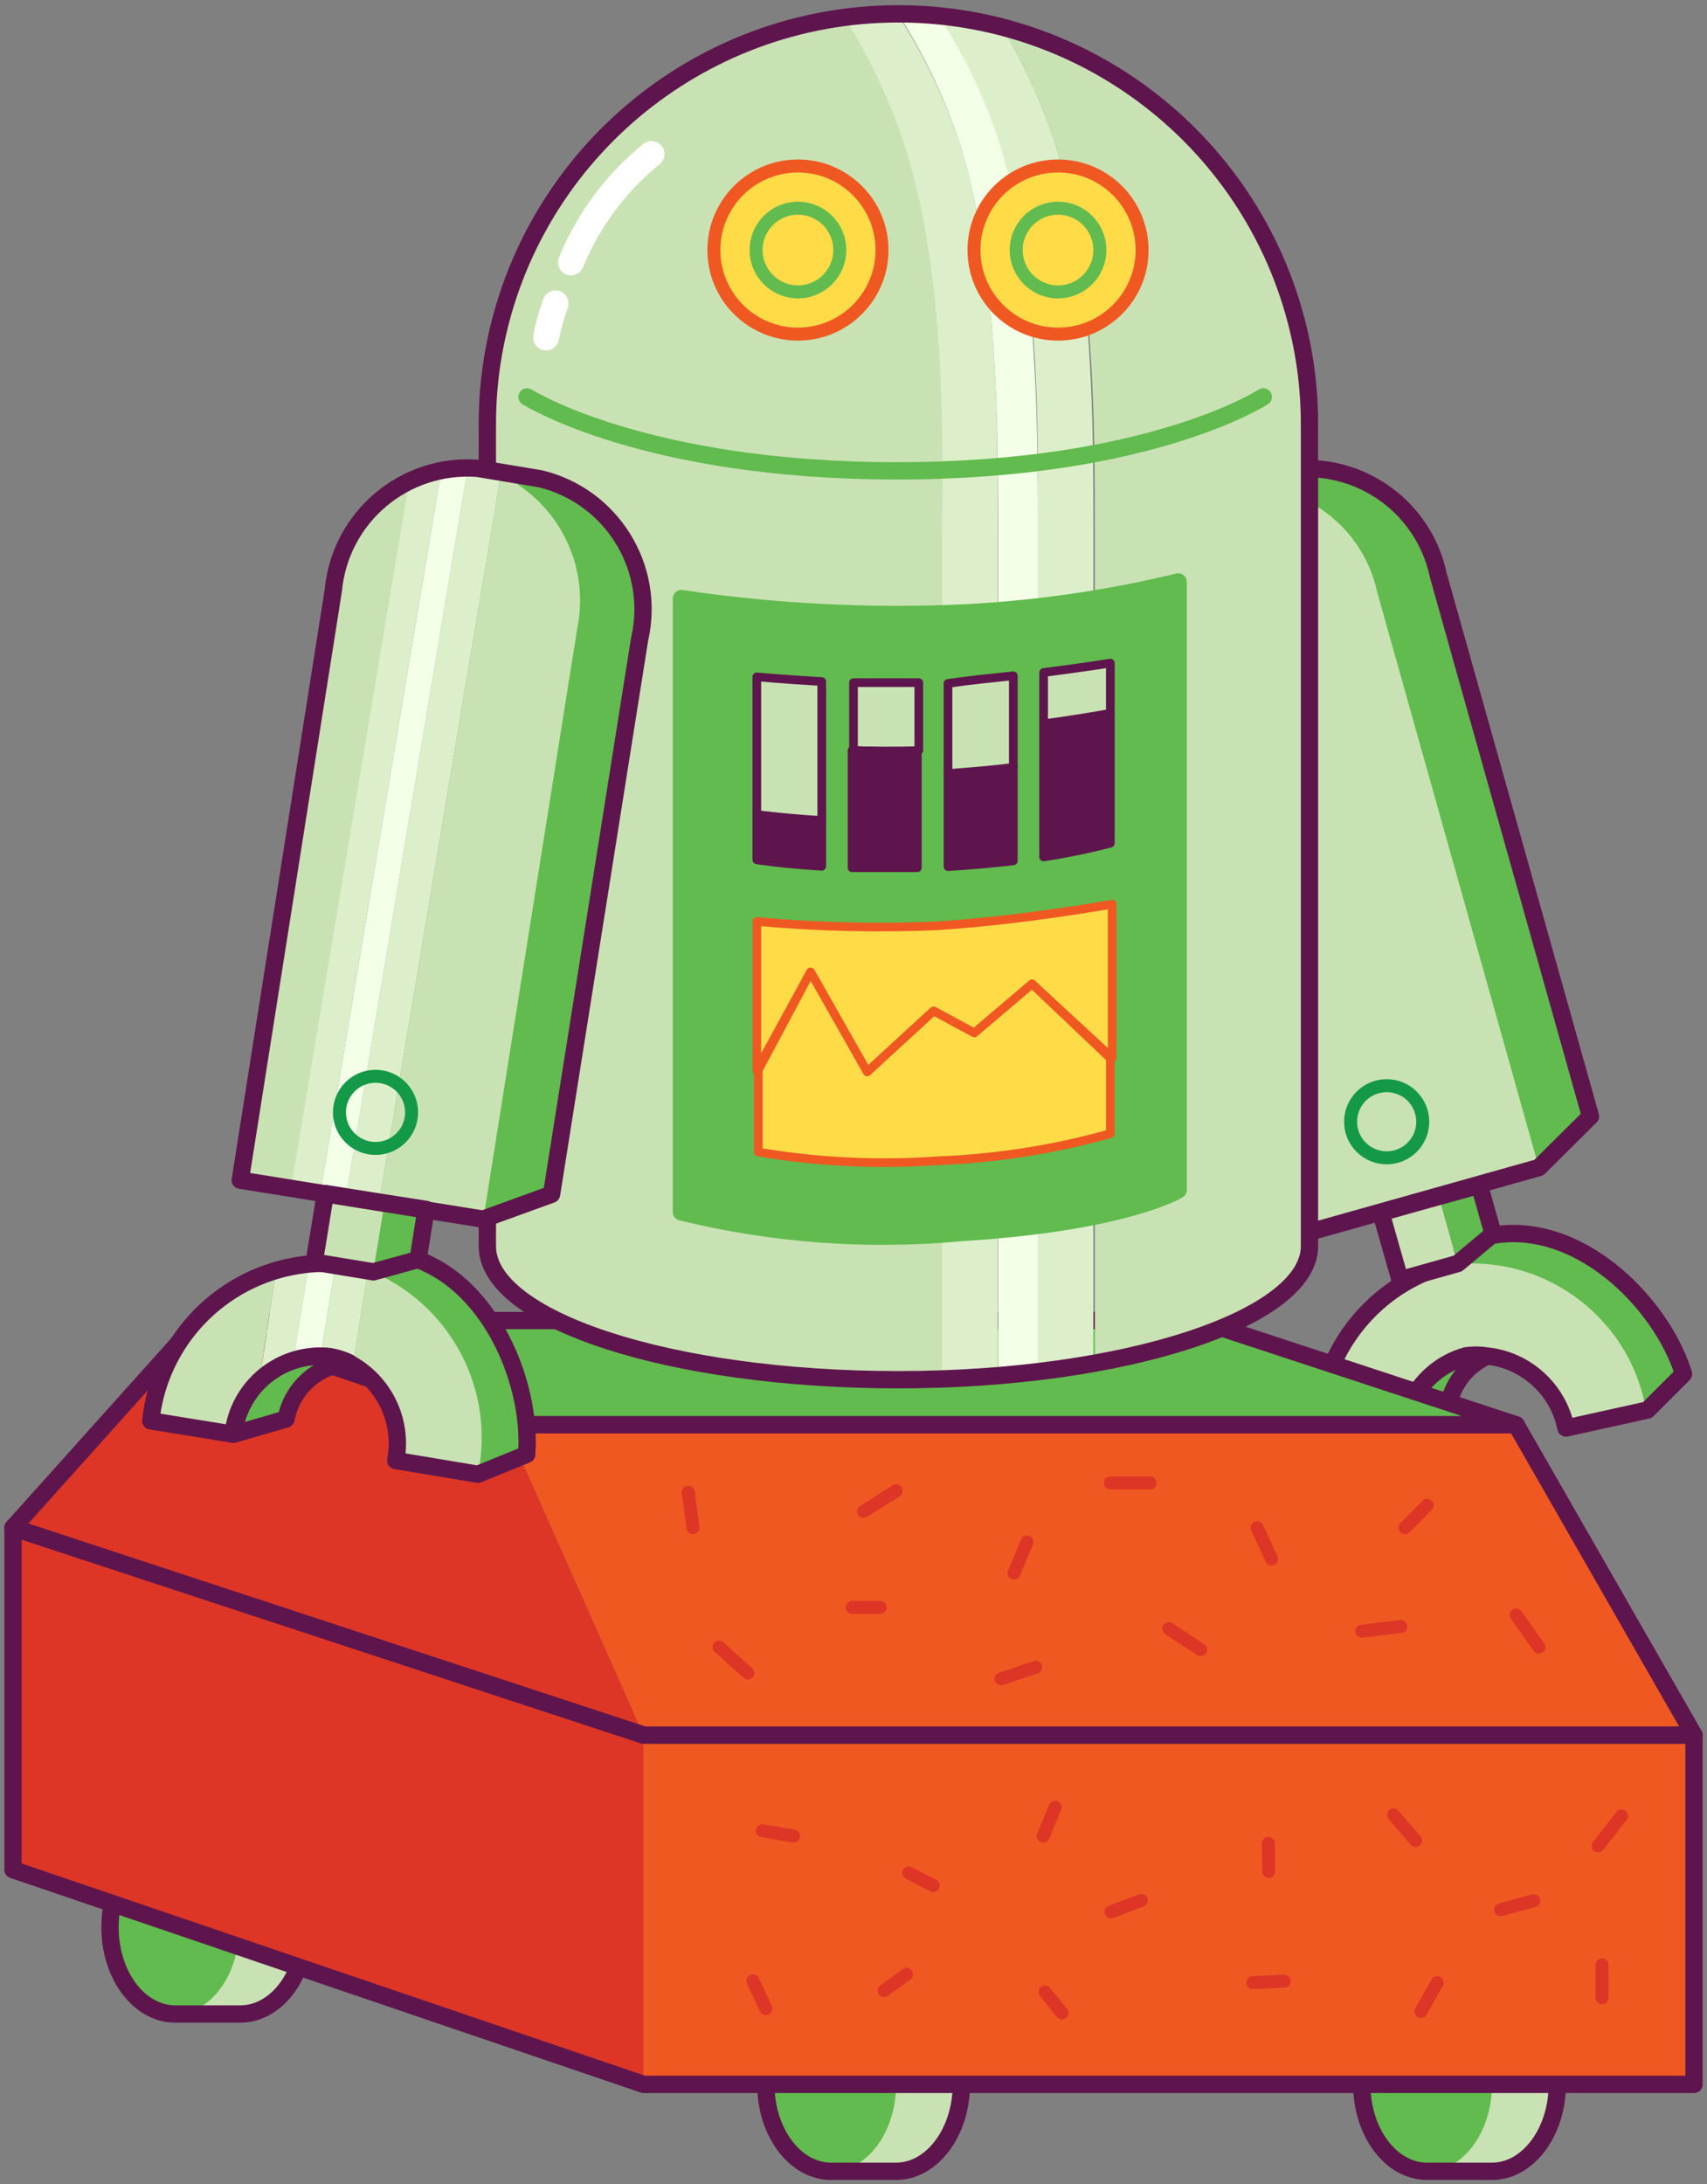 <svg xmlns="http://www.w3.org/2000/svg" xmlns:xlink="http://www.w3.org/1999/xlink" version="1.1" width="141.96" height="181.62" viewBox="-0.36 -0.431 141.96 181.62"><rect x="-0.36" y="-0.431" width="141.96" height="181.62" fill="#808080" stroke="none"/><g><g data-paper-data="{&quot;isPaintingLayer&quot;:true}" fill-rule="none" stroke-linecap="none" stroke-linejoin="none" stroke-miterlimit="10" stroke-dasharray="" stroke-dashoffset="0" font-family="none" font-weight="none" font-size="none" text-anchor="none" style="mix-blend-mode: normal"><g data-paper-data="{&quot;index&quot;:null}" id="Wheels"><path d="M 123.72 165.679 C 126.72 165.679 129.15 168.919 129.15 172.88 C 129.15 176.839 126.72 180.109 123.72 180.109 L 118.32 180.109 L 118.32 165.679 Z " id="Shape" fill="#c9e2b3" fill-rule="nonzero" stroke="none" stroke-width="1" stroke-linecap="butt" stroke-linejoin="miter"/><path d="M 118.32 180.109 C 115.338 180.109 112.92 176.873 112.92 172.88 C 112.92 168.887 115.338 165.649 118.32 165.649 C 121.302 165.649 123.72 168.887 123.72 172.88 C 123.72 176.873 121.302 180.109 118.32 180.109 Z " id="Oval" fill="#61bb4e" fill-rule="nonzero" stroke="none" stroke-width="1" stroke-linecap="butt" stroke-linejoin="miter"/><path d="M 74.16 165.679 C 77.16 165.679 79.59 168.919 79.59 172.88 C 79.59 176.839 77.16 180.109 74.16 180.109 L 68.76 180.109 L 68.76 165.679 Z " id="Shape" fill="#c9e2b3" fill-rule="nonzero" stroke="none" stroke-width="1" stroke-linecap="butt" stroke-linejoin="miter"/><path d="M 68.76 180.109 C 65.778 180.109 63.36 176.873 63.36 172.88 C 63.36 168.887 65.778 165.649 68.76 165.649 C 71.742 165.649 74.16 168.887 74.16 172.88 C 74.16 176.873 71.742 180.109 68.76 180.109 Z " id="Oval" fill="#61bb4e" fill-rule="nonzero" stroke="none" stroke-width="1" stroke-linecap="butt" stroke-linejoin="miter"/><path d="M 19.62 152.6 C 22.62 152.6 25.05 155.839 25.05 159.829 C 25.05 163.82 22.62 167.03 19.62 167.03 L 14.22 167.03 L 14.22 152.6 Z " id="Shape" fill="#c9e2b3" fill-rule="nonzero" stroke="none" stroke-width="1" stroke-linecap="butt" stroke-linejoin="miter"/><path d="M 14.13 167.06 C 11.148 167.06 8.73 163.822 8.73 159.829 C 8.73 155.837 11.148 152.6 14.13 152.6 C 17.112 152.6 19.53 155.837 19.53 159.829 C 19.53 163.822 17.112 167.06 14.13 167.06 Z " id="Oval" fill="#61bb4e" fill-rule="nonzero" stroke="none" stroke-width="1" stroke-linecap="butt" stroke-linejoin="miter"/><path d="M 118.32 165.679 L 123.72 165.679 C 126.72 165.679 129.15 168.919 129.15 172.88 C 129.15 176.839 126.72 180.109 123.72 180.109 L 118.32 180.109 C 115.32 180.109 112.89 176.869 112.89 172.88 C 112.89 168.889 115.32 165.679 118.32 165.679 Z " id="Shape" fill="none" fill-rule="evenodd" stroke="#5e154d" stroke-width="1.44" stroke-linecap="round" stroke-linejoin="round"/><path d="M 68.76 165.679 L 74.16 165.679 C 77.16 165.679 79.59 168.919 79.59 172.88 C 79.59 176.839 77.16 180.109 74.16 180.109 L 68.76 180.109 C 65.76 180.109 63.33 176.869 63.33 172.88 C 63.33 168.889 65.76 165.679 68.76 165.679 Z " id="Shape" fill="none" fill-rule="evenodd" stroke="#5e154d" stroke-width="1.44" stroke-linecap="round" stroke-linejoin="round"/><path d="M 14.13 152.6 L 19.62 152.6 C 22.62 152.6 25.05 155.839 25.05 159.829 C 25.05 163.82 22.62 167.03 19.62 167.03 L 14.22 167.03 C 11.22 167.03 8.79 163.82 8.79 159.829 C 8.79 155.839 11.13 152.6 14.13 152.6 Z " id="Shape" fill="none" fill-rule="evenodd" stroke="#5e154d" stroke-width="1.44" stroke-linecap="round" stroke-linejoin="round"/></g><g data-paper-data="{&quot;index&quot;:null}" id="Left-Arm"><path d="M 119.73 104.809 L 123.27 102.379 C 130.68 100.73 137.76 107.779 139.65 113.809 L 136.65 116.809 C 135.72 112.7 128.97 110.809 125.31 111.499 C 123.676 111.697 122.194 112.558 121.213 113.879 C 120.232 115.201 119.837 116.868 120.12 118.49 L 116.55 121.279 C 114.9 114.529 119.73 104.809 119.73 104.809 Z " id="Shape" fill="#61bb4e" fill-rule="nonzero" stroke="none" stroke-width="1" stroke-linecap="butt" stroke-linejoin="miter"/><path d="M 119.73 104.809 C 127.669 103.542 135.154 108.888 136.53 116.809 L 129.75 118.309 C 129.462 115.686 127.697 113.46 125.209 112.581 C 122.72 111.703 119.949 112.327 118.077 114.188 C 116.206 116.048 115.566 118.816 116.43 121.309 L 109.65 122.809 C 107.511 115.061 112.006 107.035 119.73 104.809 Z " id="Shape" fill="#c9e2b3" fill-rule="nonzero" stroke="none" stroke-width="1" stroke-linecap="butt" stroke-linejoin="miter"/><path d="M 121.41 112.43 C 121.977 112.34 122.553 112.34 123.12 112.43 C 120.806 113.59 119.572 116.17 120.12 118.7 L 116.55 121.49 C 115.99 119.644 116.188 117.651 117.1 115.951 C 118.012 114.251 119.563 112.984 121.41 112.43 Z " id="Shape" fill="#61bb4e" fill-rule="nonzero" stroke="#5e154d" stroke-width="1.44" stroke-linecap="round" stroke-linejoin="round"/><path d="M 119.73 104.809 L 123.27 102.379 C 130.68 100.73 137.76 107.779 139.65 113.809 L 136.65 116.809 L 129.87 118.309 C 129.215 115.072 126.527 112.639 123.24 112.309 C 122.674 112.22 122.097 112.22 121.53 112.309 C 119.674 112.84 118.106 114.087 117.171 115.775 C 116.237 117.464 116.013 119.456 116.55 121.309 L 109.77 122.809 C 107.622 115.097 112.055 107.087 119.73 104.809 Z " id="Shape" fill="none" fill-rule="evenodd" stroke="#5e154d" stroke-width="1.44" stroke-linecap="round" stroke-linejoin="round"/><path d="M 116.068 105.965 L 114.504 100.39 L 119.299 99.045 L 120.863 104.62 Z " id="Rectangle-path" fill="#c9e2b3" fill-rule="nonzero" stroke="none" stroke-width="1" stroke-linecap="butt" stroke-linejoin="miter"/><path d="M 119.31 99.049 L 122.67 98.12 L 123.81 102.169 L 120.87 104.629 Z " id="Shape" fill="#61bb4e" fill-rule="nonzero" stroke="none" stroke-width="1" stroke-linecap="butt" stroke-linejoin="miter"/><path d="M 101.04 40.19 L 106.14 38.749 C 112.14 37.549 117.987 41.403 119.25 47.389 L 131.91 92.389 L 127.62 96.65 Z " id="Shape" fill="#61bb4e" fill-rule="nonzero" stroke="none" stroke-width="1" stroke-linecap="butt" stroke-linejoin="miter"/><path d="M 101.07 40.19 C 107.066 39.006 112.903 42.852 114.18 48.83 L 127.62 96.65 L 107.88 102.2 L 94.41 54.38 C 92.376 48.624 95.343 42.302 101.07 40.19 Z " id="Shape" fill="#c9e2b3" fill-rule="nonzero" stroke="none" stroke-width="1" stroke-linecap="butt" stroke-linejoin="miter"/><path d="M 101.04 40.19 L 106.14 38.749 C 112.14 37.549 117.987 41.403 119.25 47.389 L 131.91 92.389 L 127.62 96.65 L 107.88 102.2 L 94.41 54.38 C 92.39 48.633 95.336 42.327 101.04 40.19 Z " id="Shape" fill="none" fill-rule="evenodd" stroke="#5e154d" stroke-width="1.44" stroke-linecap="round" stroke-linejoin="round"/><path d="M 114.96 95.84 C 113.303 95.84 111.96 94.496 111.96 92.84 C 111.96 91.183 113.303 89.84 114.96 89.84 C 116.617 89.84 117.96 91.183 117.96 92.84 C 117.96 94.496 116.617 95.84 114.96 95.84 Z " id="Oval" fill="none" fill-rule="evenodd" stroke="#149948" stroke-width="1.08" stroke-linecap="round" stroke-linejoin="round"/></g><g data-paper-data="{&quot;index&quot;:null}" id="Base"><path d="M 0.72 126.59 L 53.16 143.839 L 53.16 172.88 L 0.72 155.03 Z " id="Shape" fill="#dd3627" fill-rule="nonzero" stroke="none" stroke-width="1" stroke-linecap="butt" stroke-linejoin="miter"/><path d="M 53.16 143.839 L 41.7 118.04 L 125.73 118.04 L 140.52 143.839 Z " id="Shape" fill="#f05822" fill-rule="nonzero" stroke="none" stroke-width="1" stroke-linecap="butt" stroke-linejoin="miter"/><path d="M 53.16 143.839 L 0.72 126.59 L 16.17 109.37 L 41.7 118.04 Z " id="Shape" fill="#dd3627" fill-rule="nonzero" stroke="none" stroke-width="1" stroke-linecap="butt" stroke-linejoin="miter"/><path d="M 16.17 109.37 L 99.36 109.37 L 125.73 118.04 L 41.7 118.04 Z " id="Shape" fill="#61bb4e" fill-rule="nonzero" stroke="#5e154d" stroke-width="1.44" stroke-linecap="round" stroke-linejoin="round"/><path d="M 53.16 172.91 L 53.16 143.839 L 140.52 143.839 L 140.52 172.91 Z " id="Rectangle-path" fill="#f05822" fill-rule="nonzero" stroke="none" stroke-width="1" stroke-linecap="butt" stroke-linejoin="miter"/><path d="M 16.17 109.37 L 41.7 118.04 L 125.73 118.04 L 140.52 143.839 L 53.16 143.839 L 0.72 126.59 Z " id="Shape" fill="none" fill-rule="evenodd" stroke="#5e154d" stroke-width="1.44" stroke-linecap="round" stroke-linejoin="round"/><path d="M 53.16 143.839 L 140.52 143.839 L 140.52 172.88 L 53.16 172.88 L 0.72 155.03 L 0.72 126.59 Z " id="Shape" fill="none" fill-rule="evenodd" stroke="#5e154d" stroke-width="1.44" stroke-linecap="round" stroke-linejoin="round"/><g id="Pattern" fill-rule="evenodd" stroke-linecap="round" stroke-linejoin="round"><path d="M 118.32 124.73 L 116.49 126.59 " id="Shape" stroke-width="1.08" fill="none" stroke="#dd3627"/><path d="M 125.73 133.85 L 127.62 136.519 " id="Shape" stroke-width="1.08" fill="none" stroke="#dd3627"/><path d="M 112.89 135.2 L 116.13 134.81 " id="Shape" stroke-width="1.08" fill="none" stroke="#dd3627"/><path d="M 105.39 129.2 L 104.19 126.59 " id="Shape" stroke-width="1.08" fill="none" stroke="#dd3627"/><path d="M 95.28 122.87 L 91.98 122.87 " id="Shape" stroke-width="1.08" fill="none" stroke="#dd3627"/><path d="M 96.84 134.989 L 99.48 136.73 " id="Shape" stroke-width="1.08" fill="none" stroke="#dd3627"/><path d="M 82.89 139.16 L 85.77 138.2 " id="Shape" stroke-width="1.08" fill="none" stroke="#dd3627"/><path d="M 85.05 127.79 L 83.97 130.369 " id="Shape" stroke-width="1.08" fill="none" stroke="#dd3627"/><path d="M 71.46 125.24 L 74.16 123.529 " id="Shape" stroke-width="1.08" fill="none" stroke="#dd3627"/><path d="M 70.5 133.22 L 72.84 133.22 " id="Shape" stroke-width="1.08" fill="none" stroke="#dd3627"/><path d="M 59.43 136.519 L 61.83 138.679 " id="Shape" stroke-width="1.08" fill="none" stroke="#dd3627"/><path d="M 57.27 126.59 L 56.88 123.65 " id="Shape" stroke-width="1.08" fill="none" stroke="#dd3627"/><path d="M 134.49 150.56 L 132.54 153.049 " id="Shape" stroke-width="1.08" fill="none" stroke="#dd3627"/><path d="M 132.87 162.95 L 132.87 165.679 " id="Shape" stroke-width="1.08" fill="none" stroke="#dd3627"/><path d="M 127.2 157.609 L 124.44 158.359 " id="Shape" stroke-width="1.08" fill="none" stroke="#dd3627"/><path d="M 115.53 150.47 L 117.36 152.6 " id="Shape" stroke-width="1.08" fill="none" stroke="#dd3627"/><path d="M 119.16 164.419 L 117.81 166.82 " id="Shape" stroke-width="1.08" fill="none" stroke="#dd3627"/><path d="M 106.44 164.299 L 103.83 164.419 " id="Shape" stroke-width="1.08" fill="none" stroke="#dd3627"/><path d="M 105.15 155.179 L 105.12 152.839 " id="Shape" stroke-width="1.08" fill="none" stroke="#dd3627"/><path d="M 94.56 157.579 L 92.04 158.54 " id="Shape" stroke-width="1.08" fill="none" stroke="#dd3627"/><path d="M 86.55 165.2 L 87.96 166.94 " id="Shape" stroke-width="1.08" fill="none" stroke="#dd3627"/><path d="M 87.39 149.839 L 86.4 152.239 " id="Shape" stroke-width="1.08" fill="none" stroke="#dd3627"/><path d="M 77.25 156.35 L 75.21 155.299 " id="Shape" stroke-width="1.08" fill="none" stroke="#dd3627"/><path d="M 73.17 165.079 L 75.03 163.73 " id="Shape" stroke-width="1.08" fill="none" stroke="#dd3627"/><path d="M 65.64 152.239 L 63.03 151.79 " id="Shape" stroke-width="1.08" fill="none" stroke="#dd3627"/><path d="M 62.25 164.269 L 63.33 166.579 " id="Shape" stroke-width="1.08" fill="none" stroke="#dd3627"/></g></g><g data-paper-data="{&quot;index&quot;:null}" id="Body/Face"><path d="M 82.92 12.05 C 81.685 8.089 79.919 4.315 77.67 0.83 C 79.442 1 81.197 1.311 82.92 1.76 C 84.87 4.995 86.43 8.448 87.57 12.05 C 90.57 21.95 90.57 35.12 90.57 43.73 L 90.57 112.909 C 89.1 113.18 87.57 113.419 85.92 113.6 L 85.92 43.73 C 86.04 35.12 86.04 21.95 82.92 12.05 Z " id="Shape" fill="#dcefca" fill-rule="nonzero" stroke="none" stroke-width="1" stroke-linecap="butt" stroke-linejoin="miter"/><path d="M 87.57 12.05 C 86.43 8.448 84.87 4.995 82.92 1.76 C 95.964 5.206 105.771 15.988 107.97 29.299 C 108.271 31.124 108.422 32.97 108.42 34.819 L 108.42 103.189 C 108.42 107.359 101.25 111.019 90.69 112.909 L 90.69 43.73 C 90.69 35.12 90.69 21.95 87.57 12.05 Z " id="Shape" fill="#c9e2b3" fill-rule="nonzero" stroke="none" stroke-width="1" stroke-linecap="butt" stroke-linejoin="miter"/><path d="M 40.62 29.299 C 43.06 14.41 54.969 2.878 69.93 0.919 C 72.129 4.392 73.874 8.133 75.12 12.05 C 78.12 21.95 78.12 35.12 78.12 43.73 L 78.12 114.2 C 76.86 114.2 75.54 114.2 74.22 114.2 C 55.35 114.2 40.05 109.219 40.05 103.1 L 40.05 34.819 C 40.088 32.967 40.279 31.121 40.62 29.299 Z " id="Shape" fill="#c9e2b3" fill-rule="nonzero" stroke="none" stroke-width="1" stroke-linecap="butt" stroke-linejoin="miter"/><path d="M 75 12.05 C 73.754 8.133 72.009 4.392 69.81 0.919 C 71.273 0.74 72.746 0.65 74.22 0.649 C 76.526 4.189 78.342 8.024 79.62 12.05 C 82.62 21.95 82.62 35.12 82.62 43.73 L 82.62 113.93 C 81.12 113.93 79.62 114.139 78 114.2 L 78 43.73 C 78.12 35.12 78.12 21.95 75 12.05 Z " id="Shape" fill="#dcefca" fill-rule="nonzero" stroke="none" stroke-width="1" stroke-linecap="butt" stroke-linejoin="miter"/><path d="M 79.62 12.05 C 78.361 8.027 76.565 4.192 74.28 0.649 C 75.422 0.648 76.564 0.708 77.7 0.83 C 79.949 4.315 81.715 8.089 82.95 12.05 C 85.95 21.95 85.95 35.12 85.95 43.73 L 85.95 113.6 L 82.65 113.93 L 82.65 43.73 C 82.62 35.12 82.62 21.95 79.62 12.05 Z " id="Shape" fill="#f3ffe6" fill-rule="nonzero" stroke="none" stroke-width="1" stroke-linecap="butt" stroke-linejoin="miter"/><path d="M 87.63 27.349 C 83.769 27.349 80.64 24.22 80.64 20.36 C 80.64 16.499 83.769 13.37 87.63 13.37 C 91.49 13.37 94.62 16.499 94.62 20.36 C 94.62 24.22 91.49 27.349 87.63 27.349 Z " id="Oval" fill="#ffdb48" fill-rule="nonzero" stroke="#f05822" stroke-width="1.08" stroke-linecap="round" stroke-linejoin="round"/><path d="M 87.63 23.84 C 85.708 23.84 84.15 22.281 84.15 20.36 C 84.15 18.438 85.708 16.88 87.63 16.88 C 89.552 16.88 91.11 18.438 91.11 20.36 C 91.11 22.281 89.552 23.84 87.63 23.84 Z " id="Oval" fill="none" fill-rule="evenodd" stroke="#61bb4e" stroke-width="1.08" stroke-linecap="round" stroke-linejoin="round"/><path d="M 66 27.349 C 62.139 27.349 59.01 24.22 59.01 20.36 C 59.01 16.499 62.139 13.37 66 13.37 C 69.861 13.37 72.99 16.499 72.99 20.36 C 72.99 24.22 69.861 27.349 66 27.349 Z " id="Oval" fill="#ffdb48" fill-rule="nonzero" stroke="#f05822" stroke-width="1.08" stroke-linecap="round" stroke-linejoin="round"/><path d="M 66 23.84 C 64.078 23.84 62.52 22.281 62.52 20.36 C 62.52 18.438 64.078 16.88 66 16.88 C 67.922 16.88 69.48 18.438 69.48 20.36 C 69.48 22.281 67.922 23.84 66 23.84 Z " id="Oval" fill="none" fill-rule="evenodd" stroke="#61bb4e" stroke-width="1.08" stroke-linecap="round" stroke-linejoin="round"/><path d="M 40.62 29.299 C 43.368 12.808 57.636 0.72 74.355 0.72 C 91.074 0.72 105.342 12.808 108.09 29.299 C 108.391 31.124 108.542 32.97 108.54 34.819 L 108.54 103.189 C 108.54 109.189 93.24 114.29 74.34 114.29 C 55.44 114.29 40.17 109.309 40.17 103.189 L 40.17 34.819 C 40.168 32.97 40.319 31.124 40.62 29.299 Z " id="Shape" fill="none" fill-rule="evenodd" stroke="#5e154d" stroke-width="1.44" stroke-linecap="round" stroke-linejoin="round"/><path d="M 104.7 32.569 C 104.7 32.569 95.31 38.719 74.22 38.719 C 53.13 38.719 43.47 32.569 43.47 32.569 " id="Shape" fill="none" fill-rule="evenodd" stroke="#61bb4e" stroke-width="1.44" stroke-linecap="round" stroke-linejoin="round"/></g><path d="M 97.62 47.959 L 97.62 98.51 C 97.62 98.51 93.21 101.21 79.62 102.049 C 71.809 102.781 63.931 102.203 56.31 100.34 L 56.31 49.34 C 63.171 50.359 70.106 50.791 77.04 50.63 C 83.976 50.487 90.877 49.592 97.62 47.959 Z " data-paper-data="{&quot;index&quot;:null}" id="Shape" fill="#61bb4e" fill-rule="nonzero" stroke="#61bb4e" stroke-width="1.44" stroke-linecap="round" stroke-linejoin="round"/><g data-paper-data="{&quot;index&quot;:null}" id="Bars" fill-rule="nonzero" stroke-linecap="round" stroke-linejoin="round"><path d="M 91.98 69.68 C 90.151 70.156 88.299 70.537 86.43 70.82 L 86.43 59.749 C 88.71 59.45 90.63 59.12 91.98 58.88 Z " id="Shape" fill="#5e154d" stroke-width="0.72" stroke="#5e154d"/><path d="M 91.98 54.709 L 91.98 58.88 C 90.63 59.12 88.71 59.45 86.43 59.749 L 86.43 55.489 C 89.7 55.069 91.98 54.709 91.98 54.709 Z " id="Shape" fill="#c9e2b3" stroke-width="0.72" stroke="#5e154d"/><path d="M 83.91 71.15 C 82.29 71.329 80.46 71.51 78.48 71.629 L 78.48 63.739 C 80.37 63.739 82.2 63.44 83.91 63.23 Z " id="Shape" fill="#5e154d" stroke-width="0.72" stroke="#5e154d"/><path d="M 83.91 55.76 L 83.91 63.38 C 82.2 63.59 80.37 63.739 78.48 63.889 L 78.48 56.389 C 80.34 56.12 82.2 55.94 83.91 55.76 Z " id="Shape" fill="#c9e2b3" stroke-width="0.72" stroke="#5e154d"/><path d="M 70.62 61.969 L 70.62 56.33 C 72.36 56.33 74.22 56.33 76.05 56.33 L 76.05 61.969 C 74.13 62.059 72.27 62.029 70.62 61.969 Z " id="Shape" fill="#c9e2b3" stroke-width="0.72" stroke="#5e154d"/><path d="M 75.93 61.999 L 75.93 71.719 C 73.92 71.719 72.12 71.719 70.5 71.719 L 70.5 61.969 C 72.27 62.029 74.13 62.059 75.93 61.999 Z " id="Shape" fill="#5e154d" stroke-width="0.72" stroke="#5e154d"/><path d="M 62.58 55.849 C 62.58 55.849 64.83 56.059 67.98 56.239 L 67.98 67.79 C 65.85 67.79 63.96 67.46 62.58 67.309 Z " id="Shape" fill="#c9e2b3" stroke-width="0.72" stroke="#5e154d"/><path d="M 67.98 67.79 L 67.98 71.6 C 64.56 71.389 62.58 71.059 62.58 71.059 L 62.58 67.309 C 63.96 67.46 65.85 67.669 67.98 67.79 Z " id="Shape" fill="#5e154d" stroke-width="0.72" stroke="#5e154d"/></g><g data-paper-data="{&quot;index&quot;:null}" id="Graph" fill-rule="nonzero" stroke-linecap="round" stroke-linejoin="round"><path d="M 80.67 85.46 L 77.28 83.629 L 71.76 88.7 L 67.05 80.389 L 62.58 88.549 L 62.58 76.189 C 67.566 76.645 72.578 76.765 77.58 76.549 C 84.87 76.07 92.13 74.749 92.13 74.749 L 92.13 87.529 L 85.47 81.379 Z " id="Shape" stroke-width="0.72" fill="#ffdb48" stroke="#f05822"/><path d="M 67.05 80.389 L 71.76 88.7 L 77.28 83.629 L 80.67 85.46 L 85.47 81.379 L 91.98 87.559 L 91.98 93.829 C 87.325 95.137 82.532 95.892 77.7 96.079 C 72.689 96.442 67.653 96.2 62.7 95.359 L 62.7 88.549 Z " id="Shape" stroke-width="0.72" fill="#ffdb48" stroke="#f05822"/></g><g data-paper-data="{&quot;index&quot;:null}" id="Right-Arm"><path d="M 28.29 104.689 L 32.46 103.79 C 39.96 105.019 43.92 114.2 43.44 120.499 L 39.39 122.15 C 40.08 117.98 34.56 113.6 30.84 113.15 C 29.25 112.728 27.557 112.977 26.156 113.839 C 24.755 114.701 23.77 116.1 23.43 117.71 L 19.08 118.969 C 20.22 111.889 28.29 104.689 28.29 104.689 Z " id="Shape" fill="#61bb4e" fill-rule="nonzero" stroke="none" stroke-width="1" stroke-linecap="butt" stroke-linejoin="miter"/><path d="M 28.29 104.689 C 28.954 104.785 29.607 104.946 30.24 105.169 L 28.98 113.029 C 28.382 112.702 27.733 112.479 27.06 112.37 L 26.31 112.37 L 27.57 104.659 C 27.81 104.641 28.052 104.651 28.29 104.689 Z " id="Shape" fill="#dcefca" fill-rule="nonzero" stroke="none" stroke-width="1" stroke-linecap="butt" stroke-linejoin="miter"/><path d="M 39.39 122.15 L 32.55 121.01 C 33.156 117.864 31.729 114.674 28.98 113.029 L 30.24 105.169 C 37.007 107.858 40.866 115.019 39.39 122.15 Z " id="Shape" fill="#c9e2b3" fill-rule="nonzero" stroke="none" stroke-width="1" stroke-linecap="butt" stroke-linejoin="miter"/><path d="M 25.35 104.57 L 24.03 112.639 C 22.947 113.009 21.976 113.65 21.21 114.499 L 22.62 105.049 C 23.506 104.773 24.423 104.612 25.35 104.57 Z " id="Shape" fill="#dcefca" fill-rule="nonzero" stroke="none" stroke-width="1" stroke-linecap="butt" stroke-linejoin="miter"/><path d="M 12.24 117.71 C 13.03 111.867 17.046 106.969 22.62 105.049 L 21.21 114.379 C 20.083 115.573 19.341 117.079 19.08 118.7 Z " id="Shape" fill="#c9e2b3" fill-rule="nonzero" stroke="none" stroke-width="1" stroke-linecap="butt" stroke-linejoin="miter"/><path d="M 27.57 104.6 L 26.31 112.309 C 25.536 112.271 24.762 112.383 24.03 112.639 L 25.35 104.57 C 26.089 104.505 26.833 104.515 27.57 104.6 Z " id="Shape" fill="#f3ffe6" fill-rule="nonzero" stroke="none" stroke-width="1" stroke-linecap="butt" stroke-linejoin="miter"/><path d="M 27.06 112.37 C 27.622 112.462 28.167 112.633 28.68 112.879 C 26.07 113.066 23.914 114.988 23.43 117.559 L 19.08 118.82 C 19.52 114.845 23.081 111.967 27.06 112.37 Z " id="Shape" fill="#61bb4e" fill-rule="nonzero" stroke="#5e154d" stroke-width="1.44" stroke-linecap="round" stroke-linejoin="round"/><path d="M 28.29 104.689 L 32.46 103.79 C 39.96 105.019 43.92 114.2 43.44 120.499 L 39.39 122.15 L 32.55 121.01 C 33.18 117.729 31.582 114.424 28.62 112.879 C 28.107 112.633 27.561 112.462 27 112.37 C 23.021 111.967 19.46 114.845 19.02 118.82 L 12.18 117.71 C 12.588 113.846 14.515 110.303 17.537 107.861 C 20.558 105.419 24.427 104.278 28.29 104.689 Z " id="Shape" fill="none" fill-rule="evenodd" stroke="#5e154d" stroke-width="1.44" stroke-linecap="round" stroke-linejoin="round"/><path d="M 39.36 38.51 L 44.58 39.38 C 50.523 40.818 54.202 46.771 52.83 52.73 L 45.51 98.87 L 39.81 100.939 Z " id="Shape" fill="#61bb4e" fill-rule="nonzero" stroke="none" stroke-width="1" stroke-linecap="butt" stroke-linejoin="miter"/><path d="M 39.39 38.51 C 40.036 38.626 40.67 38.806 41.28 39.05 L 31.17 99.529 L 28.41 99.109 L 38.55 38.45 Z " id="Shape" fill="#dcefca" fill-rule="nonzero" stroke="none" stroke-width="1" stroke-linecap="butt" stroke-linejoin="miter"/><path d="M 47.64 51.859 L 39.84 100.909 L 31.17 99.529 L 41.28 39.05 C 46.099 41.344 48.725 46.634 47.64 51.859 Z " id="Shape" fill="#c9e2b3" fill-rule="nonzero" stroke="none" stroke-width="1" stroke-linecap="butt" stroke-linejoin="miter"/><path d="M 38.55 38.45 L 28.41 99.109 L 26.28 98.749 L 36.36 38.569 C 37.08 38.424 37.818 38.384 38.55 38.45 Z " id="Shape" fill="#f3ffe6" fill-rule="nonzero" stroke="none" stroke-width="1" stroke-linecap="butt" stroke-linejoin="miter"/><path d="M 33.6 39.529 C 34.468 39.077 35.398 38.753 36.36 38.569 L 26.28 98.749 L 23.76 98.359 Z " id="Shape" fill="#dcefca" fill-rule="nonzero" stroke="none" stroke-width="1" stroke-linecap="butt" stroke-linejoin="miter"/><path d="M 19.62 97.7 L 27.42 48.65 C 28.002 44.848 30.305 41.528 33.66 39.65 L 23.82 98.48 Z " id="Shape" fill="#c9e2b3" fill-rule="nonzero" stroke="none" stroke-width="1" stroke-linecap="butt" stroke-linejoin="miter"/><path d="M 30.87 95.059 C 29.213 95.059 27.87 93.716 27.87 92.059 C 27.87 90.403 29.213 89.059 30.87 89.059 C 32.527 89.059 33.87 90.403 33.87 92.059 C 33.87 93.716 32.527 95.059 30.87 95.059 Z " id="Oval" fill="none" fill-rule="evenodd" stroke="#149948" stroke-width="1.08" stroke-linecap="round" stroke-linejoin="round"/><path d="M 25.794 104.517 L 26.709 98.8 L 31.627 99.587 L 30.712 105.304 Z " id="Rectangle-path" fill="#c9e2b3" fill-rule="nonzero" stroke="none" stroke-width="1" stroke-linecap="butt" stroke-linejoin="miter"/><path d="M 31.62 99.59 L 35.07 100.129 L 34.41 104.299 L 30.69 105.32 Z " id="Shape" fill="#61bb4e" fill-rule="nonzero" stroke="none" stroke-width="1" stroke-linecap="butt" stroke-linejoin="miter"/><path d="M 27.36 48.65 C 27.931 42.566 33.266 38.058 39.36 38.51 L 44.58 39.38 C 50.523 40.818 54.202 46.771 52.83 52.73 L 45.51 98.87 L 39.81 100.939 L 19.62 97.7 Z " id="Shape" fill="none" fill-rule="evenodd" stroke="#5e154d" stroke-width="1.44" stroke-linecap="round" stroke-linejoin="round"/><path d="M 26.7 98.809 L 31.62 99.59 L 35.07 100.129 L 34.41 104.299 L 30.69 105.32 L 25.77 104.51 Z " id="Shape" fill="none" fill-rule="evenodd" stroke="#5e154d" stroke-width="1.44" stroke-linecap="round" stroke-linejoin="round"/></g><path d="M 119.31 99.049 L 122.67 98.12 L 123.81 102.169 L 120.87 104.629 L 116.07 105.98 L 114.48 100.4 Z " data-paper-data="{&quot;index&quot;:null}" id="Shape" fill="none" fill-rule="evenodd" stroke="#5e154d" stroke-width="1.44" stroke-linecap="round" stroke-linejoin="round"/><g data-paper-data="{&quot;index&quot;:null}" id="Reflection" fill-rule="evenodd" stroke-linecap="round" stroke-linejoin="round"><path d="M 45.06 27.619 C 45.245 26.66 45.505 25.717 45.84 24.799 " id="Shape" stroke-width="2.16" fill="none" stroke="#ffffff"/><path d="M 47.13 21.38 C 48.567 17.864 50.868 14.769 53.82 12.38 " id="Shape" stroke-width="2.16" fill="none" stroke="#ffffff"/></g></g></g></svg>